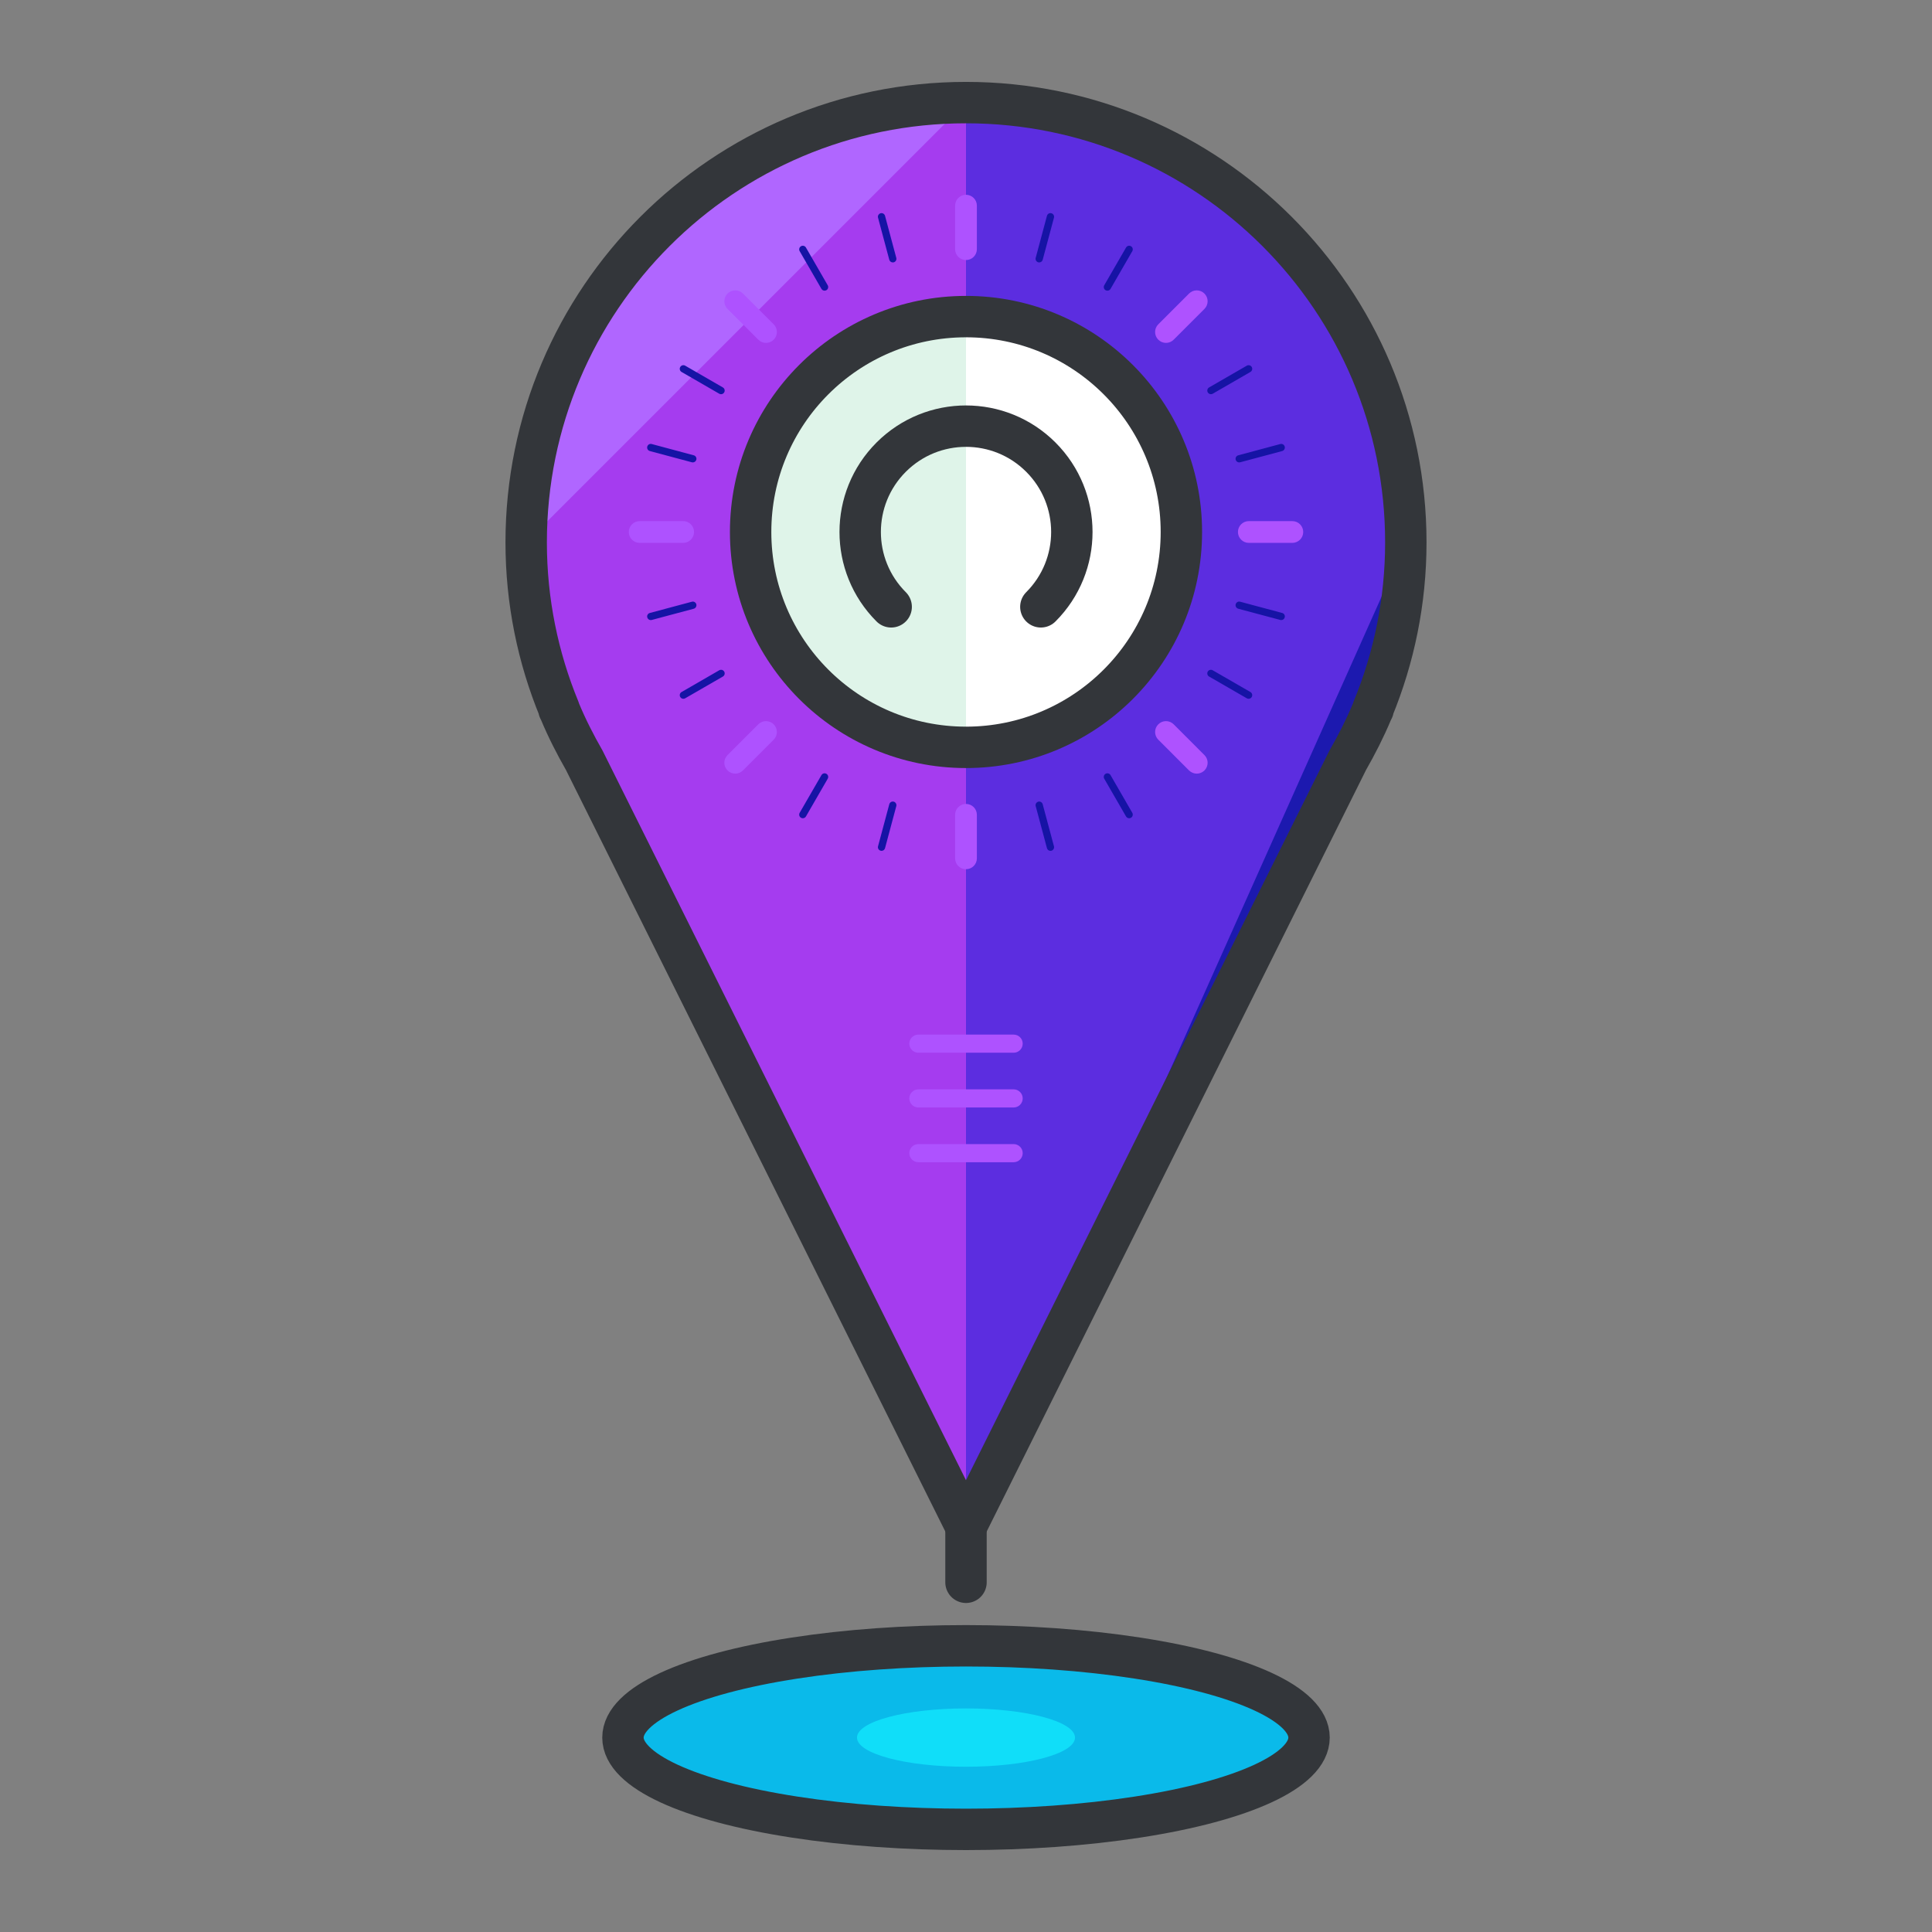 <?xml version="1.0" encoding="utf-8"?>
<!-- Generator: Adobe Illustrator 16.0.0, SVG Export Plug-In . SVG Version: 6.00 Build 0)  -->
<!DOCTYPE svg PUBLIC "-//W3C//DTD SVG 1.1//EN" "http://www.w3.org/Graphics/SVG/1.1/DTD/svg11.dtd">
<svg version="1.1" id="Layer_1" xmlns="http://www.w3.org/2000/svg" xmlns:xlink="http://www.w3.org/1999/xlink" x="0px" y="0px"
	 width="140px" height="140px" viewBox="0 0 140 140" style="enable-background:new 0 0 140 140;" xml:space="preserve">
<rect x="0" y="0" width="140" height="140" fill="#808080" stroke="none"/>
<style type="text/css">
<![CDATA[
	.st0{fill:#7A62F4;}
	.st1{fill:#7A8A91;}
	.st2{fill:#AA3154;}
	.st3{fill:#474B4F;}
	.st4{fill:#474C51;}
	.st5{fill:#477184;}
	.st6{fill:#AA8D5E;}
	.st7{fill:#AAF789;}
	.st8{fill:#7BE6FF;}
	.st9{fill:#7C66D8;}
	.st10{fill:#7CC0D8;}
	.st11{fill:#495359;}
	.st12{fill:#49DB7A;}
	.st13{fill:#49E500;}
	.st14{fill:#7DA8AA;}
	
		.st15{fill:none;stroke:#7C9199;stroke-width:3;stroke-linecap:round;stroke-linejoin:round;stroke-miterlimit:10;stroke-dasharray:5;}
	.st16{fill:#AD9F7F;}
	.st17{fill:none;stroke:#D3ECEF;stroke-linecap:round;stroke-linejoin:round;stroke-miterlimit:10;}
	.st18{fill:none;stroke:#C42323;stroke-width:3;stroke-linecap:round;stroke-linejoin:round;stroke-miterlimit:10;}
	.st19{fill:#AE52FF;}
	.st20{fill:#10DEF9;}
	.st21{fill:none;stroke:#267DC4;stroke-width:3;stroke-linecap:round;stroke-linejoin:round;stroke-miterlimit:10;}
	.st22{fill:#1162BA;}
	.st23{fill:#E02F2F;}
	.st24{fill:#E05368;}
	.st25{fill:#AFBFCE;}
	.st26{fill:#AFC8DD;}
	.st27{fill:#E0CC77;}
	.st28{fill:#1247B2;}
	.st29{fill:#E0DECE;}
	.st30{fill:#E0FF9C;}
	.st31{fill:none;stroke:#E21A32;stroke-linecap:round;stroke-linejoin:round;stroke-miterlimit:10;}
	.st32{fill:#13D626;}
	.st33{fill:#E2823B;}
	.st34{fill:#1462EF;}
	.st35{fill:#14B0ED;}
	.st36{fill:#1576EA;}
	.st37{fill:#15BDFF;}
	.st38{fill:#1613A5;}
	.st39{fill:#4A5056;}
	.st40{fill:#E55166;}
	.st41{fill:#E55A6B;}
	.st42{fill:#E56171;}
	.st43{fill:none;stroke:#79CC7E;stroke-width:2;stroke-linecap:round;stroke-linejoin:round;stroke-miterlimit:10;}
	.st44{fill:#4B6466;}
	.st45{opacity:0.4;fill:#79CC7E;}
	.st46{fill:#E6F1F4;}
	.st47{fill:#E6F2FC;}
	.st48{fill:#4C6362;}
	.st49{fill:#18AA67;}
	.st50{fill:#4D4D91;}
	.st51{fill:#4D575B;}
	.st52{fill:#E88E0C;}
	.st53{fill:#4DADCE;}
	.st54{fill:#E8E8E8;}
	.st55{opacity:0.3;fill:#9AA5A4;}
	.st56{fill:#80C3FF;}
	.st57{fill:#B066FF;}
	.st58{fill:#818F91;}
	.st59{fill:#B0D1D6;}
	.st60{fill:#B1DBDD;}
	.st61{fill:#B2104E;}
	.st62{fill:none;stroke:#FCFAE8;stroke-width:3;stroke-linecap:round;stroke-linejoin:round;stroke-miterlimit:10;}
	.st63{fill:#B2D1C7;}
	.st64{fill:#83ED3E;}
	.st65{fill:#83ED88;}
	.st66{fill:#8461BC;}
	.st67{fill:#84692C;}
	.st68{fill:#B3C9E2;}
	.st69{fill:none;stroke:#ED8700;stroke-width:3;stroke-linecap:round;stroke-linejoin:round;}
	.st70{fill:none;stroke:#64E2DC;stroke-width:3;stroke-linecap:round;stroke-linejoin:round;stroke-miterlimit:10;}
	.st71{fill:none;stroke:#33363A;stroke-width:3;stroke-linecap:round;stroke-linejoin:round;stroke-miterlimit:10;}
	.st72{fill:none;stroke:#33363A;stroke-width:4;stroke-linecap:round;stroke-linejoin:round;stroke-miterlimit:10;}
	.st73{fill:#85A7A8;}
	.st74{fill:#85C606;}
	.st75{fill:none;stroke:#33363A;stroke-width:5;stroke-linecap:round;stroke-linejoin:round;stroke-miterlimit:10;}
	.st76{fill:#86B2A2;}
	.st77{fill:#EA3D6A;}
	.st78{fill:#875835;}
	.st79{fill:#EA9706;}
	.st80{fill:#1C19AF;}
	.st81{fill:#EAAA0A;}
	.st82{fill:#EABC73;}
	.st83{fill:#EADFB2;}
	.st84{fill:#EAE4BE;}
	.st85{fill:#EAF2F9;}
	.st86{fill:#B7883D;}
	.st87{fill:#1CE5C3;}
	.st88{fill:#1CE8E3;}
	.st89{fill:#B7F467;}
	.st90{fill:none;stroke:#36B0CC;stroke-width:3;stroke-linecap:round;stroke-linejoin:round;stroke-miterlimit:10;}
	.st91{fill:#EBEDD3;}
	.st92{fill:none;stroke:#FFB000;stroke-width:3;stroke-linecap:round;stroke-linejoin:round;stroke-dasharray:8.275,8.275;}
	.st93{fill:#1DA834;}
	.st94{fill:#1DC8CC;}
	.st95{fill:#8957CE;}
	.st96{fill:#B8D3D1;}
	.st97{fill:#89A3A3;}
	.st98{fill:#1E91F9;}
	.st99{fill:#B969FF;}
	.st100{fill:#1EA6E2;}
	.st101{fill:#FFFFFF;stroke:#FFFFFF;stroke-width:2;stroke-linecap:round;stroke-linejoin:round;stroke-miterlimit:10;}
	.st102{fill:#ED4706;}
	.st103{fill:#EDA411;}
	.st104{fill:#EDDE88;}
	.st105{fill:#EDF4F4;}
	.st106{fill:#5050E2;}
	.st107{fill:#1FADE5;}
	.st108{enable-background:new    ;}
	.st109{fill:#EF4D4D;}
	.st110{fill:#EF6F7B;}
	.st111{fill:#EF9681;}
	.st112{fill:#EFA37D;}
	.st113{fill:#EFB289;}
	.st114{fill:#EFBD59;}
	.st115{fill:#EFCA0F;}
	.st116{fill:#EFEFDF;}
	.st117{fill:#526163;}
	.st118{fill:#529E54;}
	.st119{fill:#52C408;}
	.st120{fill:#5351B7;}
	.st121{fill:none;stroke:#EBEDD3;stroke-linecap:round;stroke-linejoin:round;stroke-miterlimit:10;}
	.st122{fill:#555D60;}
	.st123{fill:#55DBFF;}
	.st124{fill:none;stroke:#FFEF5A;stroke-width:2;stroke-linecap:round;stroke-linejoin:round;stroke-miterlimit:10;}
	.st125{fill:none;stroke:#FFEF5A;stroke-width:4;stroke-linecap:round;stroke-linejoin:round;stroke-miterlimit:10;}
	.st126{fill:none;stroke:#536B7C;stroke-width:3;stroke-linecap:round;stroke-linejoin:round;stroke-miterlimit:10;}
	.st127{fill:#8A9199;}
	.st128{fill:#8A998A;}
	.st129{fill:#8CE5E2;}
	.st130{fill:#BC3150;}
	.st131{fill:#595F66;}
	.st132{fill:#BC8B4B;}
	.st133{fill:#8DABC9;}
	.st134{fill:#8E7EED;}
	.st135{fill:#8EC1C1;}
	.st136{fill:#20BCF2;}
	.st137{fill:#8F56D8;}
	.st138{fill:#BEDD05;}
	.st139{fill:none;stroke:#EAD7FF;stroke-width:3;stroke-linecap:round;stroke-linejoin:round;stroke-miterlimit:10;}
	.st140{fill:#2178F7;}
	.st141{fill:#219B1E;}
	.st142{fill:#BF76FF;}
	.st143{fill:none;stroke:#88CCFF;stroke-width:3;stroke-linecap:round;stroke-linejoin:round;stroke-miterlimit:10;}
	.st144{fill:#22A1EF;}
	.st145{fill:#237AF9;}
	.st146{fill:#F2790C;}
	.st147{fill:#246DED;}
	.st148{fill:#F3FAFF;}
	.st149{fill:#25C10A;}
	.st150{fill:#F42535;}
	.st151{fill:#F4921E;}
	.st152{fill:#F4AB0B;}
	.st153{fill:#F4F3E9;}
	.st154{fill:#5A5F63;}
	.st155{fill:#26A3F7;}
	.st156{fill:#F5FEFF;}
	.st157{fill:#277AF4;}
	.st158{fill:#2792F4;}
	.st159{fill:#279377;}
	.st160{fill:#27C927;}
	.st161{fill:#5C2DE0;}
	.st162{fill:#F7441C;}
	.st163{fill:#F7910B;}
	.st164{fill:#F79E00;}
	.st165{fill:none;stroke:#FFB000;stroke-width:3;stroke-linecap:round;stroke-linejoin:round;}
	.st166{fill:#5D3EDD;}
	.st167{fill:#29CDFF;}
	.st168{fill:#5E6870;}
	.st169{fill:#F9A858;}
	.st170{fill:#F9C19B;}
	.st171{fill:#F9E446;}
	.st172{fill:#5F666B;}
	.st173{fill:#5FCE96;}
	.st174{fill:#90B2B1;}
	.st175{fill:#91EA57;}
	.st176{fill:#C11E5C;}
	.st177{fill:#C14830;}
	.st178{fill:#C17E25;}
	.st179{fill:#C1B995;}
	.st180{fill:#C1BFA7;}
	.st181{fill:none;stroke:#F9EF95;stroke-width:3;stroke-linecap:round;stroke-linejoin:round;stroke-miterlimit:10;}
	.st182{fill:#92E0FF;}
	.st183{fill:#92FC6B;}
	.st184{fill:#C28AE2;}
	.st185{fill:#939DA3;}
	.st186{fill:#C3D8D6;}
	.st187{fill:#C3DFE0;}
	.st188{fill:#C42323;}
	.st189{fill:#C4415B;}
	.st190{fill:#C480FF;}
	.st191{fill:#95AF68;}
	.st192{fill:#2A8BF4;}
	.st193{fill:#2AAD2A;}
	.st194{fill:#C5E3EA;}
	.st195{fill:#C63C4D;}
	.st196{fill:#C67A6D;}
	.st197{fill:#C6BA9B;}
	.st198{fill:#FC4259;}
	.st199{fill:#FC90A2;}
	.st200{fill:#C8DBDB;}
	.st201{fill:#FCC322;}
	.st202{fill:#FCDECA;}
	.st203{fill:#FCF8E6;}
	.st204{fill:#2E6ECC;}
	.st205{fill:#FCFCB9;}
	.st206{fill:none;stroke:#FFB000;stroke-width:3;stroke-linecap:round;stroke-linejoin:round;stroke-dasharray:8.028,8.028;}
	.st207{fill:#C9E1F2;}
	.st208{fill:#FDFFFF;}
	.st209{fill:#FF315D;}
	.st210{fill:#FF3636;}
	.st211{fill:#FF4800;}
	.st212{fill:#FF502E;}
	.st213{fill:#FF5B00;}
	.st214{fill:#FF647E;}
	.st215{fill:#FF6B06;}
	.st216{fill:#FF7639;}
	.st217{fill:#FF7892;}
	.st218{fill:#FF7900;}
	.st219{fill:#FF8103;}
	.st220{fill:#FF8500;}
	.st221{fill:#FF9100;}
	.st222{fill:#FF9700;}
	.st223{fill:#FF9E12;}
	.st224{fill:#61BBFF;}
	.st225{fill:#FFA300;}
	.st226{fill:#FFAA00;}
	.st227{fill:#FFABBF;}
	.st228{fill:#FFB000;}
	.st229{fill:#FFB206;}
	.st230{fill:#FFBC00;}
	.st231{fill:#FFBF31;}
	.st232{fill:#FFC1AE;}
	.st233{fill:#FFC200;}
	.st234{fill:#FFC757;}
	.st235{fill:#FFC817;}
	.st236{fill:#FFCE00;}
	.st237{fill:#FFD243;}
	.st238{fill:#FFD400;}
	.st239{fill:#FFD833;}
	.st240{fill:#FFD9C0;}
	.st241{fill:#FFDC10;}
	.st242{fill:#FFDE52;}
	.st243{fill:#FFE108;}
	.st244{fill:#FFE10B;}
	.st245{fill:#FFE31A;}
	.st246{fill:#FFE448;}
	.st247{fill:#FFE8C2;}
	.st248{fill:#FFE98F;}
	.st249{fill:#FFEB5A;}
	.st250{fill:#FFEDA1;}
	.st251{fill:#FFF19C;}
	.st252{fill:#FFF6E1;}
	.st253{fill:#FFF87B;}
	.st254{fill:#FFF8C7;}
	.st255{fill:#FFFCEE;}
	.st256{fill:#FFFFFF;}
	.st257{fill:#62CEDD;}
	.st258{fill:#636E72;}
	.st259{fill:none;stroke:#DDAC24;stroke-width:2;stroke-linecap:round;stroke-linejoin:round;stroke-miterlimit:10;}
	.st260{fill:#64BDFF;}
	.st261{fill:#64E2DC;}
	.st262{fill:none;stroke:#33363A;stroke-linecap:round;stroke-linejoin:round;stroke-miterlimit:10;}
	.st263{fill:#66797F;}
	.st264{fill:none;stroke:#EBC0F9;stroke-width:3;stroke-linecap:round;stroke-linejoin:round;stroke-miterlimit:10;}
	.st265{fill:#9AC1C1;}
	.st266{fill:#676E72;}
	.st267{fill:#677F7F;}
	.st268{fill:#678B99;}
	.st269{fill:#9B0751;}
	.st270{fill:#9B6743;}
	.st271{fill:#9B7335;}
	.st272{fill:none;stroke:#E0FF9C;stroke-width:3;stroke-linecap:round;stroke-linejoin:round;stroke-miterlimit:10;}
	.st273{fill:#CAD7E5;}
	.st274{fill:#CAE5E3;}
	.st275{fill:none;stroke:#FFD815;stroke-width:3;stroke-linecap:round;stroke-linejoin:round;stroke-miterlimit:10;}
	.st276{fill:none;stroke:#64C0F9;stroke-width:3;stroke-linecap:round;stroke-linejoin:round;stroke-miterlimit:10;}
	.st277{fill:#68B6DD;}
	.st278{fill:#CC445B;}
	.st279{fill:none;stroke:#66A8F7;stroke-width:3;stroke-linecap:round;stroke-linejoin:round;stroke-miterlimit:10;}
	.st280{fill:#9D67C1;}
	.st281{fill:#CCFFFF;}
	.st282{fill:#9DC0C4;}
	.st283{fill:#9E2323;}
	.st284{fill:#9E45DD;}
	.st285{fill:#CDDEE0;}
	.st286{fill:#309FD6;}
	.st287{fill:none;stroke:#ED8700;stroke-width:3;stroke-linecap:round;stroke-linejoin:round;stroke-dasharray:7.704,7.704;}
	.st288{fill:#CE4313;}
	.st289{fill:#CEA255;}
	.st290{fill:#9FC1B5;}
	.st291{fill:#3131DD;}
	.st292{fill:#33363A;}
	.st293{fill:#334746;}
	.st294{fill:#3380CC;}
	.st295{fill:#34C166;}
	.st296{fill:#363B3F;}
	.st297{fill:#6A797C;}
	.st298{fill:#33363A;stroke:#33363A;stroke-width:3;stroke-linecap:round;stroke-linejoin:round;stroke-miterlimit:10;}
	.st299{fill:#6C85FF;}
	.st300{opacity:0.2;fill:#3C8DA0;}
	.st301{fill:none;stroke:#5F6266;stroke-width:3;stroke-linecap:round;stroke-linejoin:round;stroke-miterlimit:10;}
	.st302{fill:#00ADDB;}
	.st303{fill:#6F898C;}
	.st304{fill:#6FAF00;}
	.st305{fill:#D0D8CA;}
	.st306{fill:#D0E0EA;}
	.st307{fill:#D0E2F4;}
	.st308{fill:none;stroke:#FFB000;stroke-width:3;stroke-linecap:round;stroke-linejoin:round;stroke-dasharray:7.848,7.848;}
	.st309{fill:none;stroke:#33363A;stroke-width:10;stroke-linecap:round;stroke-linejoin:round;stroke-miterlimit:10;}
	.st310{fill:#04968E;}
	.st311{fill:#D30B49;}
	.st312{fill:#D31818;}
	.st313{fill:#D34624;}
	.st314{fill:#D39F1E;}
	.st315{fill:#D3D1C1;}
	.st316{fill:#D3DADD;}
	.st317{fill:#D3E5EA;}
	.st318{fill:#055E6D;}
	.st319{fill:#059CE8;}
	.st320{fill:#064E7F;}
	.st321{fill:#066782;}
	.st322{fill:#07563C;}
	.st323{fill:#D5E2CC;}
	.st324{fill:#3B4244;}
	.st325{fill:#D60024;}
	.st326{fill:#D6702B;}
	.st327{fill:#D68967;}
	.st328{fill:#D6A545;}
	.st329{fill:#D6CB9D;}
	.st330{fill:#3C4044;}
	.st331{fill:#08BC26;}
	.st332{fill:#097F2A;}
	.st333{fill:none;stroke:#FFAB94;stroke-width:4;stroke-linecap:round;stroke-linejoin:round;stroke-miterlimit:10;}
	.st334{fill:#3D5957;}
	.st335{fill:#3D99F4;}
	.st336{fill:#D8235F;}
	.st337{fill:#D83055;}
	.st338{fill:#D83563;}
	.st339{fill:#D83705;}
	.st340{fill:#D8533D;}
	.st341{fill:#D8D7C0;}
	.st342{fill:#3E9FF7;}
	.st343{fill:#D9F0F4;}
	.st344{fill:#705622;}
	.st345{fill:#70D63A;}
	.st346{fill:#A03F25;}
	.st347{fill:#A07F3C;}
	.st348{opacity:0.6;fill:#2670BF;}
	.st349{fill:#A0BAB9;}
	.st350{fill:#A197FC;}
	.st351{fill:#727B84;}
	.st352{fill:#A1C6C6;}
	.st353{fill:#A23FE8;}
	.st354{fill:#737F73;}
	.st355{fill:#73F4B3;}
	.st356{fill:#A31153;}
	.st357{fill:#748C4F;}
	.st358{fill:#749997;}
	.st359{fill:#0A7BE2;}
	.st360{fill:#0A8989;}
	.st361{fill:#0A912A;}
	.st362{fill:#0A9B3D;}
	.st363{fill:#0A9DBF;}
	.st364{fill:#A53CEF;}
	.st365{fill:#0ABAEA;}
	.st366{fill:#A5BFBF;}
	.st367{fill:#7799AA;}
	.st368{fill:#77D852;}
	.st369{fill:#0C4ABA;}
	.st370{fill:#DAE5E5;}
	.st371{fill:#0CA813;}
	.st372{fill:#788E8D;}
	.st373{fill:#78CFFF;}
	.st374{fill:#A8273D;}
	.st375{fill:#79CC7E;}
	.st376{fill:#0E48DB;}
	.st377{fill:#DCE7EF;}
	.st378{fill:#0E7F24;}
	.st379{fill:#DDAC24;}
	.st380{fill:#DDC872;}
	.st381{fill:#DDE6E8;}
	.st382{fill:#404449;}
	.st383{fill:#0FA88E;}
	.st384{fill:#DEF21D;}
	.st385{fill:#4120CE;}
	.st386{fill:none;stroke:#CCB13E;stroke-width:3;stroke-linecap:round;stroke-linejoin:round;stroke-miterlimit:10;}
	.st387{fill:#41F7D4;}
	.st388{fill:#DFEDEF;}
	.st389{fill:#DFF4E9;}
	.st390{fill:#DFF7F6;}
	.st391{fill:#42E6EA;}
	.st392{fill:#43474C;}
	.st393{fill:#43B1E8;}
	.st394{fill:#44CC7B;}
	.st395{fill:#45484C;}
	.st396{fill:#454A4F;}
	.st397{fill:#45BA0F;}
	.st398{fill:#45CAFF;}
]]>
</style>
<g>
	<g>
		<g>
			<path class="st364" d="M99.504,51.398l-0.018-0.017c1.53-3.726,2.385-7.8,2.385-12.077c0-17.602-14.27-31.869-31.871-31.869
				S38.129,21.703,38.129,39.305c0,4.277,0.855,8.352,2.386,12.077l-0.017,0.017l0.081,0.164c0.508,1.221,1.108,2.393,1.759,3.531
				L70,110.625l27.662-55.531c0.651-1.139,1.25-2.311,1.759-3.531L99.504,51.398z"/>
			<path class="st57" d="M70,7.436c-17.602,0-31.871,14.268-31.871,31.869"/>
			<path class="st161" d="M101.871,39.305c0-17.602-14.27-31.869-31.871-31.869v103.189l27.662-55.531
				c0.651-1.139,1.25-2.311,1.759-3.531l0.083-0.164l-0.018-0.017C101.017,47.656,101.871,43.582,101.871,39.305z"/>
			<path class="st80" d="M101.871,39.305L70,110.625l27.662-55.531c0.651-1.139,1.25-2.311,1.759-3.531l0.083-0.164l-0.018-0.017
				C101.017,47.656,101.871,43.582,101.871,39.305z"/>
			<path class="st71" d="M99.504,51.398l-0.018-0.017c1.53-3.726,2.385-7.8,2.385-12.077c0-17.602-14.27-31.869-31.871-31.869
				S38.129,21.703,38.129,39.305c0,4.277,0.855,8.352,2.386,12.077l-0.017,0.017l0.081,0.164c0.508,1.221,1.108,2.393,1.759,3.531
				L70,110.625l27.662-55.531c0.651-1.139,1.25-2.311,1.759-3.531L99.504,51.398z"/>
		</g>
		<circle class="st389" cx="70" cy="38.549" r="15.607"/>
		<path class="st256" d="M70,22.943v31.213c8.62,0,15.607-6.986,15.607-15.607C85.607,29.931,78.62,22.943,70,22.943z"/>
		<circle class="st71" cx="70" cy="38.549" r="15.607"/>
		<path class="st71" d="M64.578,43.973c-2.994-2.994-2.994-7.851,0-10.846c2.996-2.996,7.852-2.994,10.845,0
			c2.995,2.995,2.996,7.85,0.001,10.846"/>
	</g>
	<ellipse class="st365" cx="70" cy="125.912" rx="24.858" ry="6.652"/>
	<ellipse class="st20" cx="70" cy="125.912" rx="7.899" ry="2.113"/>
	<ellipse class="st71" cx="70" cy="125.912" rx="24.858" ry="6.652"/>
	<line class="st71" x1="70" y1="114.659" x2="70" y2="109.886"/>
	<g>
		<g>
			<path class="st19" d="M73.452,76.285h-6.903c-0.363,0-0.658-0.295-0.658-0.658c0-0.362,0.295-0.656,0.658-0.656h6.903
				c0.363,0,0.657,0.294,0.657,0.656C74.109,75.99,73.815,76.285,73.452,76.285z"/>
		</g>
		<g>
			<path class="st19" d="M73.452,80.252h-6.903c-0.363,0-0.658-0.294-0.658-0.657s0.295-0.657,0.658-0.657h6.903
				c0.363,0,0.657,0.294,0.657,0.657S73.815,80.252,73.452,80.252z"/>
		</g>
		<g>
			<path class="st19" d="M73.452,84.219h-6.903c-0.363,0-0.658-0.295-0.658-0.657c0-0.363,0.295-0.657,0.658-0.657h6.903
				c0.363,0,0.657,0.294,0.657,0.657C74.109,83.924,73.815,84.219,73.452,84.219z"/>
		</g>
	</g>
	<g>
		<g>
			<g>
				<g>
					<path class="st19" d="M70,18.844c-0.436,0-0.789-0.352-0.789-0.788v-3.154c0-0.435,0.354-0.788,0.789-0.788
						s0.788,0.354,0.788,0.788v3.154C70.788,18.492,70.436,18.844,70,18.844z"/>
				</g>
				<g>
					<path class="st19" d="M70,62.986c-0.436,0-0.789-0.353-0.789-0.787v-3.154c0-0.437,0.354-0.789,0.789-0.789
						s0.788,0.353,0.788,0.789v3.154C70.788,62.634,70.436,62.986,70,62.986z"/>
				</g>
			</g>
			<g>
				<g>
					<path class="st19" d="M84.492,24.848c-0.202,0-0.403-0.078-0.558-0.232c-0.309-0.309-0.309-0.807,0-1.115l2.229-2.229
						c0.308-0.308,0.807-0.308,1.114,0c0.309,0.308,0.309,0.808,0,1.115l-2.229,2.229C84.895,24.77,84.693,24.848,84.492,24.848z"/>
				</g>
				<g>
					<path class="st19" d="M53.277,56.061c-0.201,0-0.403-0.078-0.557-0.23c-0.309-0.309-0.309-0.809,0-1.115l2.23-2.23
						c0.308-0.308,0.807-0.308,1.114,0c0.308,0.309,0.308,0.809,0,1.115l-2.229,2.23C53.682,55.982,53.479,56.061,53.277,56.061z"/>
				</g>
			</g>
			<g>
				<g>
					<path class="st19" d="M93.647,39.339h-3.153c-0.436,0-0.788-0.354-0.788-0.788c0-0.437,0.353-0.789,0.788-0.789h3.153
						c0.437,0,0.789,0.353,0.789,0.789C94.437,38.985,94.084,39.339,93.647,39.339z"/>
				</g>
				<g>
					<path class="st19" d="M49.506,39.339h-3.154c-0.436,0-0.788-0.354-0.788-0.788c0-0.437,0.353-0.789,0.788-0.789h3.154
						c0.435,0,0.787,0.353,0.787,0.789C50.293,38.985,49.94,39.339,49.506,39.339z"/>
				</g>
			</g>
			<g>
				<g>
					<path class="st19" d="M86.722,56.061c-0.202,0-0.403-0.078-0.558-0.23l-2.229-2.23c-0.309-0.307-0.309-0.807,0-1.115
						c0.308-0.308,0.807-0.308,1.114,0l2.229,2.23c0.309,0.307,0.309,0.807,0,1.115C87.126,55.982,86.924,56.061,86.722,56.061z"/>
				</g>
				<g>
					<path class="st19" d="M55.508,24.848c-0.201,0-0.403-0.078-0.557-0.232l-2.23-2.229c-0.309-0.308-0.309-0.808,0-1.115
						c0.307-0.308,0.807-0.308,1.115,0l2.229,2.229c0.308,0.309,0.308,0.807,0,1.115C55.912,24.77,55.71,24.848,55.508,24.848z"/>
				</g>
			</g>
		</g>
		<g>
			<g>
				<g>
					<g>
						<path class="st38" d="M59.753,21.063c-0.092,0-0.18-0.046-0.229-0.131l-1.577-2.731c-0.072-0.125-0.029-0.286,0.097-0.358
							c0.125-0.072,0.286-0.03,0.358,0.097l1.577,2.73c0.072,0.126,0.03,0.287-0.096,0.359
							C59.842,21.053,59.797,21.063,59.753,21.063z"/>
					</g>
					<g>
						<path class="st38" d="M81.824,59.293c-0.091,0-0.179-0.047-0.228-0.131l-1.578-2.732c-0.071-0.125-0.029-0.287,0.097-0.358
							c0.126-0.072,0.286-0.03,0.359,0.097l1.576,2.73c0.072,0.127,0.029,0.287-0.096,0.359
							C81.914,59.282,81.868,59.293,81.824,59.293z"/>
					</g>
				</g>
				<g>
					<g>
						<path class="st38" d="M75.305,19.016c-0.022,0-0.046-0.002-0.068-0.008c-0.14-0.037-0.223-0.182-0.186-0.322l0.815-3.046
							c0.038-0.141,0.181-0.224,0.323-0.187c0.139,0.038,0.222,0.183,0.185,0.323l-0.816,3.046
							C75.526,18.939,75.421,19.016,75.305,19.016z"/>
					</g>
					<g>
						<path class="st38" d="M63.88,61.656c-0.023,0-0.046-0.004-0.068-0.01c-0.14-0.038-0.224-0.182-0.186-0.322l0.815-3.045
							c0.038-0.142,0.181-0.225,0.322-0.188c0.14,0.038,0.223,0.183,0.186,0.323l-0.816,3.046
							C64.102,61.578,63.995,61.656,63.88,61.656z"/>
					</g>
				</g>
				<g>
					<g>
						<path class="st38" d="M87.749,28.565c-0.091,0-0.18-0.048-0.229-0.132c-0.072-0.125-0.029-0.286,0.096-0.358l2.732-1.577
							c0.126-0.072,0.286-0.029,0.359,0.098c0.072,0.125,0.028,0.285-0.097,0.357l-2.731,1.578
							C87.839,28.554,87.794,28.565,87.749,28.565z"/>
					</g>
					<g>
						<path class="st38" d="M49.52,50.637c-0.091,0-0.179-0.047-0.228-0.132c-0.072-0.125-0.029-0.286,0.097-0.358l2.731-1.577
							c0.126-0.072,0.286-0.028,0.358,0.097c0.073,0.125,0.029,0.287-0.096,0.358l-2.732,1.577
							C49.609,50.625,49.564,50.637,49.52,50.637z"/>
					</g>
				</g>
				<g>
					<g>
						<path class="st38" d="M92.843,44.934c-0.023,0-0.046-0.004-0.069-0.01l-3.045-0.814c-0.141-0.039-0.224-0.182-0.186-0.322
							c0.037-0.141,0.181-0.225,0.321-0.186l3.045,0.815c0.142,0.038,0.224,0.181,0.187,0.321
							C93.064,44.855,92.959,44.934,92.843,44.934z"/>
					</g>
					<g>
						<path class="st38" d="M50.203,33.508c-0.021,0-0.045-0.003-0.067-0.008l-3.047-0.816c-0.14-0.038-0.223-0.182-0.186-0.321
							c0.038-0.142,0.181-0.226,0.322-0.187l3.046,0.816c0.141,0.037,0.223,0.182,0.187,0.321
							C50.426,33.432,50.319,33.508,50.203,33.508z"/>
					</g>
				</g>
			</g>
			<g>
				<g>
					<g>
						<path class="st38" d="M52.25,28.566c-0.044,0-0.089-0.012-0.131-0.035l-2.73-1.577c-0.126-0.072-0.169-0.233-0.097-0.358
							c0.072-0.127,0.233-0.17,0.358-0.098l2.732,1.577c0.125,0.072,0.169,0.233,0.096,0.358
							C52.43,28.52,52.341,28.566,52.25,28.566z"/>
					</g>
					<g>
						<path class="st38" d="M90.479,50.637c-0.045,0-0.091-0.012-0.131-0.035l-2.732-1.577c-0.126-0.071-0.169-0.231-0.097-0.358
							c0.073-0.125,0.233-0.169,0.359-0.096l2.732,1.576c0.125,0.074,0.168,0.233,0.096,0.358
							C90.658,50.59,90.569,50.637,90.479,50.637z"/>
					</g>
				</g>
				<g>
					<g>
						<path class="st38" d="M64.695,19.016c-0.116,0-0.222-0.076-0.254-0.193l-0.815-3.046c-0.038-0.141,0.046-0.285,0.186-0.323
							c0.14-0.037,0.283,0.046,0.321,0.187l0.816,3.046c0.037,0.141-0.046,0.285-0.186,0.322
							C64.741,19.014,64.718,19.016,64.695,19.016z"/>
					</g>
					<g>
						<path class="st38" d="M76.12,61.656c-0.116,0-0.222-0.078-0.254-0.195l-0.815-3.046c-0.037-0.141,0.046-0.285,0.186-0.323
							c0.14-0.037,0.284,0.046,0.321,0.188l0.816,3.045c0.037,0.141-0.046,0.284-0.185,0.322
							C76.166,61.652,76.143,61.656,76.12,61.656z"/>
					</g>
				</g>
				<g>
					<g>
						<path class="st38" d="M80.246,21.063c-0.044,0-0.09-0.011-0.131-0.034c-0.126-0.072-0.168-0.233-0.097-0.359l1.578-2.73
							c0.072-0.127,0.233-0.169,0.358-0.097s0.168,0.233,0.096,0.358l-1.576,2.731C80.426,21.018,80.337,21.063,80.246,21.063z"/>
					</g>
					<g>
						<path class="st38" d="M58.175,59.293c-0.044,0-0.09-0.011-0.131-0.035c-0.126-0.072-0.169-0.232-0.097-0.359l1.577-2.73
							c0.073-0.127,0.233-0.169,0.359-0.097c0.126,0.071,0.168,0.233,0.096,0.358l-1.577,2.732
							C58.354,59.246,58.266,59.293,58.175,59.293z"/>
					</g>
				</g>
				<g>
					<g>
						<path class="st38" d="M89.796,33.508c-0.116,0-0.222-0.076-0.253-0.194c-0.038-0.14,0.045-0.284,0.186-0.321l3.045-0.816
							c0.141-0.039,0.285,0.045,0.322,0.187c0.037,0.14-0.045,0.283-0.187,0.321L89.864,33.5
							C89.842,33.505,89.818,33.508,89.796,33.508z"/>
					</g>
					<g>
						<path class="st38" d="M47.157,44.934c-0.115,0-0.223-0.078-0.254-0.195c-0.037-0.141,0.046-0.283,0.186-0.321l3.047-0.815
							c0.14-0.039,0.284,0.045,0.322,0.186c0.036,0.141-0.046,0.283-0.187,0.322l-3.046,0.814
							C47.203,44.93,47.18,44.934,47.157,44.934z"/>
					</g>
				</g>
			</g>
		</g>
	</g>
</g>
</svg>
